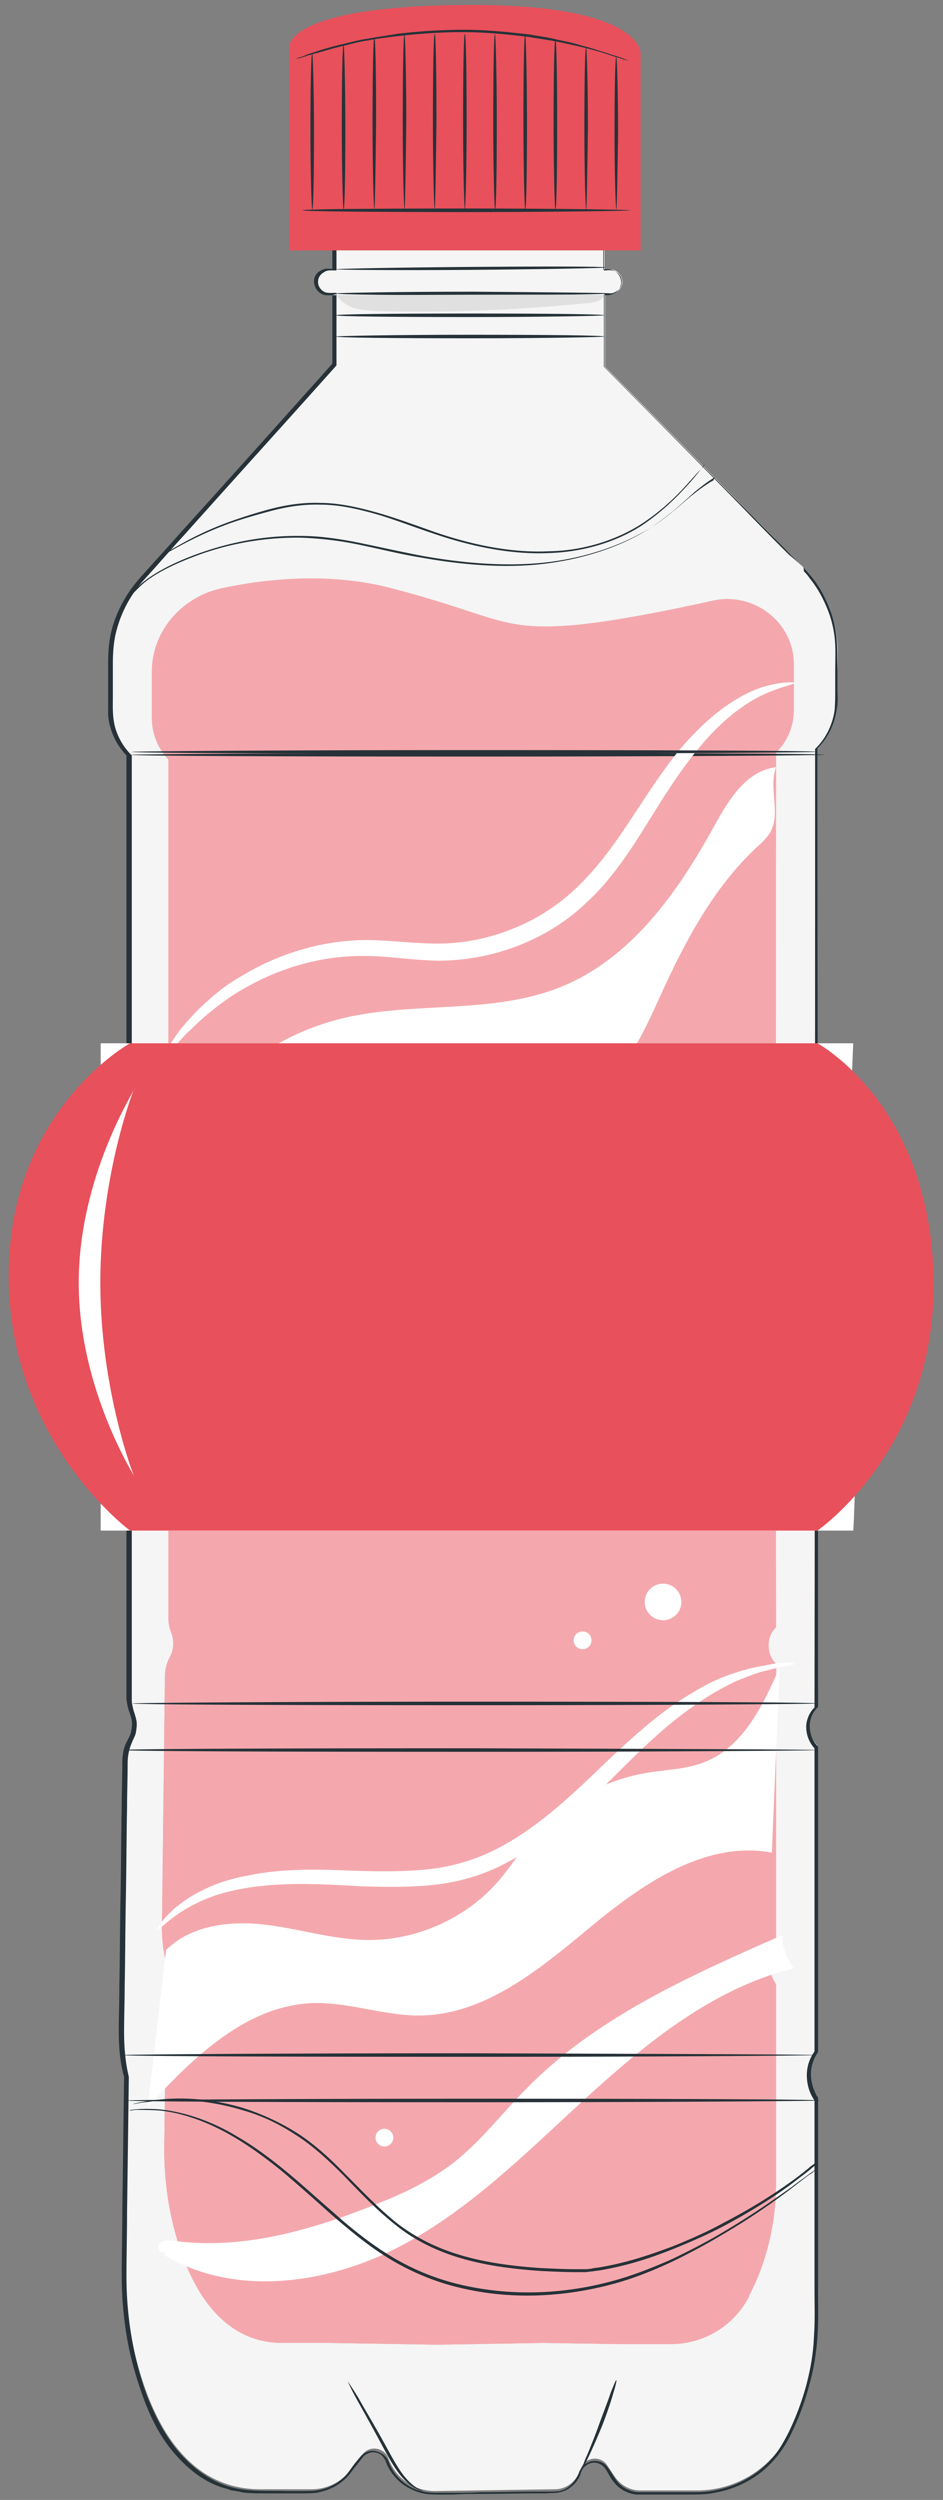 <svg width="91" height="241" viewBox="0 0 91 241" fill="none" xmlns="http://www.w3.org/2000/svg"><rect x="0" y="0" width="91" height="241" fill="#808080" stroke="none"/><path d="M77.515 54.679L58.39 35.342v-6.995h.4c.57 0 1.141-.398 1.255-.967.114-.74-.456-1.422-1.199-1.422h-.513V20.1l-25.977.17v5.631h-.514c-.57 0-1.141.398-1.256.967-.114.74.457 1.422 1.2 1.422h.57v6.768L13.63 55.873a11.449 11.449 0 00-2.911 7.62v4.835c0 1.65.628 3.242 1.827 4.38v90.824c0 .512.114 1.024.342 1.535a2.91 2.91 0 01-.171 2.389c-.343.683-.571 1.422-.571 2.161l-.285 26.275c0 1.365.114 2.73.513 4.038l-.228 18.768c-.057 3.071.285 6.085 1.085 9.043 1.427 5.402 4.624 12.227 11.875 12.227h4.967a4.71 4.71 0 003.768-1.877l1.141-1.478c.685-.91 2.113-.683 2.512.398a4.732 4.732 0 004.568 3.128l11.475-.171c1.199 0 2.17-.853 2.512-1.99.4-1.138 1.941-1.308 2.57-.285l.684 1.024c.571.853 1.485 1.365 2.455 1.365h5.538c3.54 0 6.85-1.934 8.564-5.005.057-.057.057-.114.114-.17 1.94-3.64 2.911-7.735 2.911-11.83v-20.986a3.917 3.917 0 010-4.549v-29.29a2.726 2.726 0 01-.114-3.753l.114-.114V72.081l.115-.113a6.234 6.234 0 001.826-4.38v-4.89c0-2.958-1.198-5.858-3.31-8.02z" fill="#F5F5F5"/><path d="M68.722 57.92c3.94-.91 7.822 1.99 7.879 6.029v4.493c0 1.478-.571 2.957-1.599 3.98l-.114.115V156.877l-.114.114c-.856.967-.8 2.502.114 3.412v26.73a3.676 3.676 0 000 4.152v19.166c0 3.753-.856 7.507-2.569 10.805 0 .057-.057.114-.057.171-1.484 2.843-4.396 4.55-7.536 4.55h-4.91l-7.364-.114-10.163.171-10.619-.171h-4.396c-6.394 0-9.248-6.199-10.504-11.147-.686-2.673-.971-5.46-.914-8.247l.228-17.118c-.342-1.194-.456-2.446-.456-3.697l.285-24c0-.682.171-1.365.514-1.99.343-.683.4-1.479.114-2.218-.171-.455-.285-.91-.285-1.365V73.219a5.774 5.774 0 01-1.599-3.981v-4.493c0-3.867 2.855-7.166 6.68-8.019 3.94-.853 10.276-1.65 16.5 0 10.218 2.673 10.39 4.152 17.697 3.526 4.054-.398 9.363-1.479 13.188-2.332z" fill="#E8505B"/><path opacity=".5" d="M68.722 57.92c3.94-.91 7.822 1.99 7.879 6.029v4.493c0 1.478-.571 2.957-1.599 3.98l-.114.115.114 51.811-.114 32.53-.114.114c-.856.967-.8 2.502.114 3.412v26.73a3.676 3.676 0 000 4.152v19.166c0 3.753-.856 7.507-2.569 10.805 0 .057-.057.114-.057.171-1.484 2.843-4.396 4.55-7.536 4.55h-4.91l-7.364-.114-10.163.171-10.619-.171h-4.396c-6.394 0-9.248-6.199-10.504-11.147-.686-2.673-.971-5.46-.914-8.247l.228-17.118c-.342-1.194-.456-2.446-.456-3.697l.285-24c0-.682.171-1.365.514-1.99.343-.683.4-1.479.114-2.218-.171-.455-.285-.91-.285-1.365V73.219a5.774 5.774 0 01-1.599-3.981v-4.493c0-3.867 2.855-7.166 6.68-8.019 3.94-.853 10.276-1.65 16.5 0 10.218 2.673 10.39 4.152 17.697 3.526 4.054-.398 9.363-1.479 13.188-2.332z" fill="#fff"/><path d="M79.57 72.764c0 .057-14.958.17-33.456.17-18.497 0-33.455-.056-33.455-.17 0-.057 14.958-.17 33.455-.17 18.44 0 33.456.056 33.456.17z" fill="#263238"/><path d="M16.313 111.721c3.197-6.711 9.591-11.886 16.899-13.592 6.85-1.593 14.272-.341 20.838-2.958 6.85-2.73 11.361-9.156 14.9-15.583 1.37-2.502 3.084-5.289 5.938-5.63-.742 1.99.457 4.38-.514 6.2-.342.625-.913 1.137-1.427 1.592-4.11 3.867-6.794 8.929-9.134 14.047-1.428 3.128-2.855 6.484-5.538 8.702-1.941 1.592-4.396 2.502-6.851 2.957-6.337 1.137-13.131-.398-19.126 1.877-4.624 1.706-8.164 5.516-10.619 9.782-2.454 4.265-3.825 8.985-5.252 13.706" fill="#fff"/><path d="M76.658 65.826c0 .17-1.028.284-2.74 1.023-1.713.74-3.94 2.275-6.11 4.834-1.084 1.252-2.169 2.73-3.253 4.38-1.085 1.649-2.17 3.469-3.426 5.402-1.256 1.877-2.683 3.868-4.567 5.574-1.827 1.763-4.11 3.185-6.623 4.151a21.478 21.478 0 01-7.707 1.422c-2.512-.056-4.853-.455-7.022-.455-4.34-.056-8.221 1.252-11.133 2.844a22.052 22.052 0 00-3.71 2.502c-1.029.797-1.828 1.65-2.513 2.275-1.256 1.365-1.884 2.218-1.998 2.161-.057-.056.057-.284.285-.739.229-.455.628-1.081 1.2-1.877.627-.74 1.37-1.649 2.397-2.559 1.028-.967 2.227-1.934 3.768-2.787 2.969-1.763 7.022-3.298 11.704-3.355 2.34 0 4.681.341 7.022.341 2.34 0 4.796-.455 7.08-1.365a19.124 19.124 0 006.108-3.81c1.713-1.593 3.14-3.413 4.396-5.233 1.256-1.82 2.398-3.64 3.54-5.289 1.142-1.649 2.283-3.184 3.54-4.436 2.397-2.559 4.91-4.038 6.736-4.606 1.941-.57 3.026-.455 3.026-.398zM16.027 187.986c2.398-2.388 6.166-2.843 9.535-2.445 3.368.398 6.68 1.479 10.048 1.479 4.681 0 9.362-2.105 12.445-5.631 1.142-1.308 2.056-2.787 3.197-4.151 2.798-3.299 6.794-5.574 11.076-6.313 1.941-.341 3.94-.341 5.71-1.081 3.71-1.478 5.594-5.46 7.193-9.099-.229 5.971-.514 11.886-.742 17.857-6.338-1.194-12.332 2.901-17.299 6.996-4.967 4.095-10.334 8.701-16.785 8.701-3.425 0-6.794-1.308-10.219-1.194-6.451.227-11.59 5.289-15.928 10.009" fill="#fff"/><path d="M76.658 160.404c0 .114-.97.171-2.626.626-.856.17-1.827.568-2.969 1.023a26.935 26.935 0 00-3.597 2.048c-1.256.853-2.626 1.877-3.939 3.071-1.37 1.194-2.74 2.559-4.225 4.038-1.484 1.479-3.025 3.014-4.795 4.493-1.77 1.478-3.711 2.9-5.938 4.038-2.226 1.137-4.624 1.763-6.965 1.99-2.34.228-4.567.171-6.622.114-2.056-.114-4.054-.227-5.88-.227-1.828 0-3.483.113-5.025.341-1.484.227-2.854.568-3.996 1.023a14.999 14.999 0 00-2.74 1.422c-1.428.967-2.056 1.706-2.17 1.65-.057-.057.4-.967 1.77-2.162a13.266 13.266 0 012.797-1.763c1.142-.568 2.57-1.023 4.11-1.308 1.6-.341 3.312-.512 5.196-.568 1.884-.057 3.882.056 5.938.113 2.055.057 4.224.057 6.394-.17a18.744 18.744 0 006.394-1.877c2.055-1.024 3.94-2.389 5.595-3.754 1.713-1.421 3.254-2.9 4.738-4.322 1.485-1.422 2.97-2.787 4.396-3.981 1.428-1.194 2.855-2.218 4.225-3.014 1.37-.853 2.683-1.479 3.882-1.877 1.2-.398 2.284-.682 3.14-.796 1.942-.455 2.912-.285 2.912-.171zM15.856 217.39c6.737 4.038 15.586 2.843 22.551-.74 6.965-3.583 12.56-9.327 18.384-14.616 5.823-5.289 12.16-10.407 19.81-12.284a5.84 5.84 0 01-1.142-3.185c-8.792 3.867-17.812 7.848-24.549 14.673-2.34 2.332-4.339 5.005-6.965 7.109-2.512 1.991-5.424 3.299-8.392 4.436-5.938 2.332-12.39 4.095-18.726 3.242-.514-.057-1.085-.114-1.427.284-.343.398.228 1.138.57.739M65.754 154.432c0 .967-.8 1.763-1.77 1.763s-1.77-.796-1.77-1.763c0-.967.8-1.763 1.77-1.763s1.77.796 1.77 1.763zM57.076 158.129a.84.84 0 01-.857.853.84.84 0 01-.856-.853c0-.512.4-.853.856-.853a.84.84 0 01.857.853z" fill="#fff"/><path d="M37.094 206.925a.855.855 0 00.856-.853.855.855 0 00-.856-.853.855.855 0 00-.856.853c0 .471.383.853.856.853z" fill="#fff"/><path d="M78.885 168.707c0 .057-15.015.171-33.513.171-18.497 0-33.512-.057-33.512-.171 0-.114 15.015-.171 33.512-.171 18.498.057 33.513.114 33.513.171zM78.713 198.11c0 .057-14.957.171-33.455.171-18.497 0-33.455-.057-33.455-.171 0-.057 14.958-.171 33.455-.171 18.497.057 33.455.114 33.455.171zM79.113 202.489c0 .057-14.958.171-33.456.171-18.497 0-33.455-.057-33.455-.171 0-.057 14.958-.17 33.456-.17 18.497 0 33.455.056 33.455.17zM78.885 164.215c0 .057-14.787.17-33.056.17-18.27 0-33.056-.057-33.056-.17 0-.057 14.787-.171 33.056-.171 18.212 0 33.056.057 33.056.171zM40.805 240.139s-.171 0-.514-.17c-.285-.114-.742-.399-1.141-.797-.914-.853-1.656-2.275-2.512-3.867-.857-1.592-1.656-3.014-2.227-4.038-.571-1.024-.856-1.706-.856-1.706s.4.569 1.027 1.592c.571 1.024 1.428 2.446 2.284 3.981.856 1.536 1.598 3.015 2.398 3.868.799.91 1.541 1.08 1.541 1.137zM59.474 229.447c.057 0-.057.512-.286 1.251-.228.796-.57 1.82-1.027 3.014a61.878 61.878 0 01-1.256 2.901c-.343.739-.571 1.194-.628 1.137-.057 0 .114-.512.456-1.251.343-.853.743-1.82 1.142-2.957.4-1.081.8-2.105 1.085-2.958.285-.682.457-1.137.514-1.137zM78.713 209.2s-.057.057-.17.114a1.576 1.576 0 01-.458.341c-.4.285-.97.74-1.712 1.308a64.442 64.442 0 01-6.623 4.436 62.241 62.241 0 01-4.853 2.616c-1.827.853-3.768 1.65-5.937 2.218-4.339 1.138-9.363 1.536-14.444.342-2.512-.569-4.91-1.593-6.965-2.844-2.056-1.251-3.882-2.787-5.595-4.265-1.656-1.479-3.254-2.901-4.739-4.152-1.541-1.251-3.025-2.332-4.453-3.185-2.911-1.763-5.538-2.502-7.422-2.673-.913-.057-1.655-.057-2.169-.057-.228 0-.4.057-.57.057h-.172s.057 0 .171-.057c.114 0 .343-.057.571-.057.514-.057 1.256-.057 2.17 0 1.883.171 4.624.853 7.535 2.616 1.485.854 2.97 1.934 4.51 3.185 1.542 1.252 3.083 2.673 4.796 4.152 1.656 1.479 3.483 2.957 5.538 4.209a23.14 23.14 0 006.908 2.786c5.024 1.138 9.991.796 14.273-.341 2.17-.569 4.11-1.365 5.937-2.161 1.77-.853 3.426-1.706 4.853-2.559 2.912-1.707 5.138-3.299 6.68-4.379.742-.569 1.313-.967 1.77-1.309.17-.113.342-.227.456-.341.057.057.114 0 .114 0z" fill="#263238"/><path d="M78.885 208.518l-.114.114a2.48 2.48 0 01-.4.341c-.171.171-.4.341-.685.569-.286.227-.628.455-.97.739-1.485 1.138-3.712 2.616-6.68 4.209-1.485.796-3.14 1.535-4.967 2.275-1.827.739-3.825 1.421-5.995 1.876-.57.114-1.084.228-1.655.285-.286.057-.571.057-.857.113h-.856c-1.142 0-2.34-.056-3.54-.113-2.398-.171-4.91-.455-7.364-1.138-2.455-.682-4.739-1.763-6.623-3.298-1.884-1.479-3.483-3.185-5.024-4.778-1.542-1.535-3.083-2.957-4.739-3.981-1.655-1.08-3.31-1.82-4.91-2.275-3.14-.966-5.88-1.08-7.764-.966-.457 0-.856.057-1.256.113-.342.057-.628.057-.913.114-.229.057-.4.057-.571.114h-.171s.97-.284 2.854-.455c1.827-.171 4.624-.114 7.822.853a22.576 22.576 0 014.966 2.275c1.656 1.024 3.255 2.445 4.796 4.038 1.542 1.535 3.14 3.242 4.967 4.72 1.884 1.479 4.11 2.559 6.566 3.242 2.454.682 4.91.967 7.307 1.137 1.2.057 2.34.114 3.54.114h.856c.286 0 .571-.057.856-.114.571-.057 1.085-.17 1.656-.284 2.17-.455 4.11-1.137 5.938-1.82 1.826-.739 3.482-1.479 4.91-2.275 2.968-1.535 5.195-3.014 6.68-4.095.399-.284.684-.511.97-.739.285-.227.513-.398.685-.569.171-.113.342-.227.456-.341.172.057.229 0 .229 0zM78.828 72.48c0 .057-14.787.17-33.056.17-18.27 0-33.056-.056-33.056-.17 0-.057 14.787-.17 33.056-.17s33.056.056 33.056.17zM69.008 45.977l-.514.341c-.343.228-.8.57-1.427 1.081-.571.512-1.256 1.137-2.113 1.877-.856.682-1.884 1.478-3.082 2.16-2.398 1.366-5.595 2.446-9.25 2.901-3.653.455-7.706.171-11.874-.568-2.112-.341-4.11-.853-6.052-1.252a33.284 33.284 0 00-5.652-.682 27.895 27.895 0 00-9.534 1.536c-2.57.91-4.624 1.933-5.766 2.957-.571.512-.97.967-1.256 1.251l-.343.512s.057-.227.286-.512c.228-.341.628-.796 1.199-1.308 1.198-1.024 3.197-2.104 5.823-3.014 2.626-.91 5.88-1.65 9.591-1.593 1.827 0 3.768.285 5.71.683 1.94.398 3.939.853 6.05 1.251 4.169.74 8.165 1.024 11.819.626 3.596-.398 6.794-1.479 9.191-2.787 2.455-1.308 3.997-2.957 5.196-3.867.628-.512 1.084-.797 1.427-1.024.171-.114.285-.17.4-.228.114-.284.17-.34.17-.34z" fill="#263238"/><path d="M67.98 44.783s0 .057-.057.114c-.057.114-.171.227-.285.341-.229.284-.571.74-1.085 1.308-.97 1.08-2.455 2.673-4.681 4.152-2.227 1.422-5.31 2.502-8.85 2.616-3.54.17-7.364-.569-11.19-1.877-1.883-.625-3.767-1.365-5.537-1.877-1.827-.512-3.597-.91-5.367-.91-1.713-.056-3.368.228-4.852.626-1.485.398-2.855.796-4.111 1.251-2.455.91-4.339 1.934-5.652 2.673-.628.341-1.085.683-1.37.967-.286.284-.4.455-.4.455s.114-.17.343-.455c.285-.284.742-.626 1.37-1.024 1.256-.739 3.14-1.82 5.595-2.73a50.195 50.195 0 014.11-1.308c1.485-.398 3.14-.682 4.91-.625 1.77 0 3.597.398 5.424.91 1.827.512 3.654 1.194 5.595 1.877 3.768 1.308 7.593 2.047 11.075 1.876 3.483-.057 6.509-1.137 8.735-2.502 2.227-1.422 3.711-2.957 4.682-4.038.513-.569.856-.967 1.141-1.251.115-.114.229-.228.286-.341.114-.228.171-.228.171-.228z" fill="#263238"/><path d="M77.515 54.679s.285.284.799.91c.514.625 1.199 1.649 1.77 3.128.285.739.514 1.592.628 2.616.114.967.057 2.047.114 3.241v1.82c0 .626.057 1.308-.057 1.934a6.547 6.547 0 01-1.884 3.81v-.056c0 18.71.057 51.014.057 92.417v.057l-.057.057a2.49 2.49 0 00-.742 1.763c0 .682.228 1.421.742 1.933l.057.057V197.826a3.706 3.706 0 00-.685 2.104c0 .796.228 1.593.685 2.275V220.518c0 1.535.057 3.128-.057 4.72-.114 1.593-.343 3.128-.8 4.721-.4 1.535-.97 3.071-1.655 4.493a11.417 11.417 0 01-1.256 2.104 10.087 10.087 0 01-1.713 1.763 10.089 10.089 0 01-4.51 1.99c-.8.171-1.656.171-2.512.171H61.472a3.12 3.12 0 01-2.227-1.194c-.285-.342-.456-.683-.684-1.081-.115-.17-.229-.341-.343-.455-.171-.114-.286-.227-.514-.284-.343-.114-.8-.057-1.085.17a1.333 1.333 0 00-.4.399c-.114.17-.17.341-.228.568-.342.796-1.084 1.479-1.94 1.65-.458.113-.857.056-1.314.113h-1.256c-1.713 0-3.425.057-5.138.057-.856 0-1.713 0-2.57.057h-1.312c-.4 0-.857 0-1.313-.057-.857-.114-1.713-.512-2.398-1.024-.685-.568-1.256-1.308-1.542-2.161-.17-.398-.513-.739-.913-.796-.4-.114-.913.057-1.199.341-.285.342-.57.74-.913 1.138-.286.398-.571.796-.97 1.137-.743.683-1.714 1.081-2.684 1.251-.514.057-.97.057-1.485.057H24.591c-.514-.057-.97 0-1.484-.17l-.742-.114c-.229-.057-.457-.171-.742-.228-1.942-.568-3.54-1.876-4.853-3.412-1.313-1.535-2.227-3.355-2.912-5.232-.685-1.877-1.256-3.811-1.598-5.801a35.815 35.815 0 01-.514-6.029c0-2.047.057-4.037.057-6.085l.171-13.137v.057c-.4-1.422-.514-2.901-.514-4.38 0-1.478.057-2.9.057-4.379.058-2.9.058-5.801.115-8.644.057-2.844.057-5.744.114-8.588 0-1.422.057-2.844.057-4.265 0-.74.114-1.479.457-2.105.17-.341.342-.625.4-.967.056-.341.114-.682.056-1.023-.057-.342-.17-.626-.285-.967-.114-.341-.171-.683-.228-1.081v-2.104-4.209-8.303-16.265-60.171l.057.114a6.304 6.304 0 01-1.599-2.73 4.772 4.772 0 01-.228-1.536v-1.535-3.071c0-1.024.057-2.048.285-3.015.457-1.99 1.485-3.81 2.798-5.289 1.313-1.478 2.626-2.9 3.882-4.322A4014.777 4014.777 0 0032.07 35.058v-6.711l.114.113H31.5c-.228 0-.456-.113-.628-.227-.4-.284-.57-.74-.57-1.137 0-.455.285-.854.684-1.024.172-.114.4-.17.628-.17h.571l-.114.113v-5.744h.114c9.82-.057 18.384-.114 25.977-.114h.057V26.015l-.057-.057h.685c.228.057.457.114.628.285.342.284.514.739.457 1.137-.057.398-.343.74-.685.91-.172.114-.343.114-.514.17h-.514l.057-.056v6.995-.057c6.223 6.313 11.019 11.147 14.216 14.446 1.598 1.649 2.854 2.9 3.653 3.696.971.797 1.37 1.195 1.37 1.195l-1.255-1.252c-.8-.853-2.056-2.047-3.654-3.696-3.254-3.242-8.05-8.076-14.273-14.389V28.29h.057c.343 0 .685.057 1.028-.17.285-.171.57-.456.57-.797a1.095 1.095 0 00-.399-1.024c-.171-.113-.343-.227-.57-.227-.172-.057-.458 0-.686 0h-.057v-.057-5.801l.057.057c-7.593.057-16.157.114-25.976.17l.114-.113v5.744h-.114c-.4 0-.8-.057-1.085.17-.343.171-.571.512-.571.854-.057.398.171.739.457.966.342.228.742.171 1.199.171h.114V35.228c-4.624 5.176-9.534 10.578-14.672 16.323-1.314 1.421-2.57 2.9-3.883 4.322a11.66 11.66 0 00-2.74 5.175c-.228.967-.286 1.99-.286 2.958v3.07c0 1.024-.057 2.048.229 3.072.285.967.8 1.877 1.541 2.616l.057.057v91.109c0 .341.115.683.172.967.114.341.228.682.285 1.024.057.341 0 .739-.057 1.08-.057.341-.285.683-.4 1.024-.285.625-.4 1.308-.4 1.99 0 1.422-.056 2.844-.056 4.266-.057 2.843-.057 5.687-.114 8.587-.058 2.844-.058 5.745-.115 8.645 0 1.422-.057 2.901-.057 4.379 0 1.422.114 2.901.457 4.323l-.171 13.137c0 2.047-.057 4.038-.057 6.085 0 1.991.17 4.038.513 5.972.343 1.99.857 3.924 1.542 5.744.742 1.82 1.656 3.64 2.912 5.118 1.255 1.479 2.854 2.73 4.68 3.356 1.828.626 3.826.455 5.767.512h1.485c.513 0 .97 0 1.427-.057.913-.114 1.827-.512 2.512-1.138.342-.284.628-.682.913-1.08.286-.398.571-.739.914-1.138.4-.398.97-.568 1.484-.398.514.114.97.512 1.142.967.285.796.8 1.479 1.427 1.991a4.584 4.584 0 002.284.967c.4.056.856.056 1.256.056h1.313c.856 0 1.713 0 2.569-.056 1.713 0 3.425-.057 5.138-.057h1.256c.4 0 .856 0 1.256-.057.8-.171 1.427-.796 1.77-1.536.114-.17.114-.398.285-.568.115-.228.286-.399.457-.512.4-.285.856-.342 1.313-.228.229.057.457.171.628.341.172.171.286.342.4.512.228.342.457.74.685 1.024.457.626 1.256 1.024 2.055 1.081h4.91c.857 0 1.656 0 2.455-.171a9.997 9.997 0 004.339-1.934c.628-.512 1.199-1.08 1.656-1.706.456-.626.856-1.365 1.198-2.047a26.085 26.085 0 001.656-4.436c.4-1.536.685-3.071.742-4.664.114-1.535.057-3.128.057-4.663v-18.199.056c-.513-.739-.742-1.592-.742-2.445 0-.853.286-1.649.742-2.275V168.537l.057.057c-.57-.569-.856-1.365-.856-2.105 0-.739.343-1.478.856-1.933l-.057.057c.057-41.347.057-73.65.057-92.418 1.085-1.023 1.713-2.445 1.884-3.753.058-.683.058-1.308.058-1.934v-1.82c0-1.194.057-2.275-.058-3.242a10.513 10.513 0 00-.628-2.559c-.57-1.479-1.256-2.502-1.77-3.128a4.33 4.33 0 00-.57-.682c0-.285-.057-.398-.057-.398z" fill="#263238"/><path d="M58.446 25.788c0 .056-5.823.17-13.017.227-7.193.057-13.017 0-13.017-.057s5.824-.17 13.017-.227c7.194-.057 13.017-.057 13.017.056zM59.074 28.29c0 .057-5.995.17-13.302.17-7.365 0-13.36-.056-13.36-.17 0-.057 5.995-.17 13.36-.17 7.364.056 13.302.113 13.302.17zM58.332 30.394c0 .057-5.824.17-12.96.17-7.136 0-12.96-.056-12.96-.17 0-.113 5.824-.17 12.96-.17 7.194 0 12.96.056 12.96.17zM58.332 32.442c0 .057-5.824.17-12.96.17-7.136 0-12.96-.056-12.96-.17 0-.057 5.824-.17 12.96-.17 7.194 0 12.96.056 12.96.17z" fill="#263238"/><path d="M32.413 28.347c.4.682 1.085 1.137 1.827 1.365.742.227 1.541.227 2.34.284 6.794.17 13.588-.114 20.325-.796.57-.057 1.199-.228 1.37-.74-1.085-.056-2.17-.056-3.254-.056-6.452 0-12.96 0-19.411.056h-3.54" fill="#E0E0E0"/><path d="M27.902 24.139V4.46S27.732.48 45.602.48c16.27 0 16.214 4.607 16.214 4.607v19.052H27.903z" fill="#E8505B"/><path d="M30.13 20.215c-.058 0-.172-3.413-.172-7.564 0-4.152.057-7.564.171-7.564.057 0 .171 3.412.171 7.564 0 4.208-.057 7.564-.17 7.564zM33.155 20.215c-.057 0-.171-3.583-.171-7.962 0-4.436.057-7.962.171-7.962.057 0 .171 3.582.171 7.962 0 4.379-.057 7.962-.171 7.962zM36.124 20.215c-.057 0-.171-3.697-.171-8.304 0-4.55.057-8.303.17-8.303.115 0 .172 3.697.172 8.303-.057 4.607-.114 8.304-.171 8.304zM39.035 20.215c-.057 0-.17-3.81-.17-8.474s.056-8.474.17-8.474c.058 0 .172 3.81.172 8.474-.057 4.663-.114 8.474-.172 8.474zM41.947 20.215c-.057 0-.171-3.81-.171-8.474s.057-8.474.171-8.474c.114 0 .171 3.81.171 8.474-.057 4.663-.114 8.474-.171 8.474zM44.859 20.215c-.057 0-.172-3.81-.172-8.474s.058-8.474.172-8.474c.114 0 .17 3.81.17 8.474 0 4.663-.113 8.474-.17 8.474zM47.77 20.215c-.057 0-.171-3.81-.171-8.474s.057-8.474.171-8.474c.057 0 .171 3.81.171 8.474 0 4.663-.057 8.474-.17 8.474zM50.682 20.215c-.057 0-.171-3.81-.171-8.474s.057-8.474.17-8.474c.058 0 .172 3.81.172 8.474 0 4.663-.057 8.474-.171 8.474zM53.593 20.215c-.057 0-.17-3.64-.17-8.19 0-4.55.056-8.19.17-8.19.115 0 .172 3.64.172 8.19 0 4.55-.057 8.19-.172 8.19zM56.562 20.215c-.057 0-.17-3.526-.17-7.848 0-4.323.056-7.849.17-7.849.058 0 .172 3.526.172 7.849-.057 4.322-.114 7.848-.172 7.848zM59.474 20.215c-.057 0-.171-3.299-.171-7.394 0-4.094.057-7.393.171-7.393.057 0 .171 3.299.171 7.393-.057 4.095-.114 7.394-.171 7.394z" fill="#263238"/><path d="M60.673 5.826s-.114 0-.343-.057c-.228-.057-.514-.17-.913-.284-.4-.114-.857-.285-1.428-.455-.57-.17-1.198-.341-1.94-.512-.743-.17-1.485-.341-2.341-.512-.857-.17-1.77-.284-2.74-.455-1.942-.227-4.054-.455-6.338-.455-2.226 0-4.396.17-6.337.398-.97.114-1.884.228-2.74.398-.857.114-1.656.342-2.341.512-.742.17-1.37.341-1.941.512-.571.17-1.028.284-1.427.398-.4.114-.685.228-.914.285-.228.056-.342.056-.342.056s.114-.056.285-.113c.229-.057.514-.17.914-.342.4-.113.856-.284 1.427-.455.57-.17 1.199-.34 1.94-.511.743-.171 1.485-.398 2.399-.512.856-.17 1.77-.285 2.74-.455a55.059 55.059 0 016.394-.398c2.284 0 4.396.227 6.395.455.97.17 1.883.284 2.74.512.856.17 1.655.34 2.34.568.743.17 1.37.398 1.942.569.57.17 1.027.341 1.427.455.343.114.685.227.913.341.115 0 .229.057.229.057zM60.844 20.271c0 .057-7.08.171-15.814.171-8.735 0-15.814-.057-15.814-.17 0-.114 7.08-.171 15.814-.171 8.735 0 15.814.114 15.814.17z" fill="#263238"/><path d="M82.341 100.575H9.716V147.552h72.625s.468-6.395 0-22.991 0-23.986 0-23.986z" fill="#fff"/><path d="M78.885 100.575h-66.34S.836 107.015.836 122.973c0 15.957 11.709 24.578 11.709 24.578h66.34s11.628-7.983 11.201-24.578c-.427-16.596-11.201-22.398-11.201-22.398z" fill="#E8505B"/><path d="M12.973 142.36c.07 0-5.375-8.36-5.375-18.711 0-10.351 5.514-18.711 5.375-18.711-.07 0-3.292 8.36-3.292 18.711 0 10.294 3.222 18.711 3.292 18.711z" fill="#fff"/></svg>
